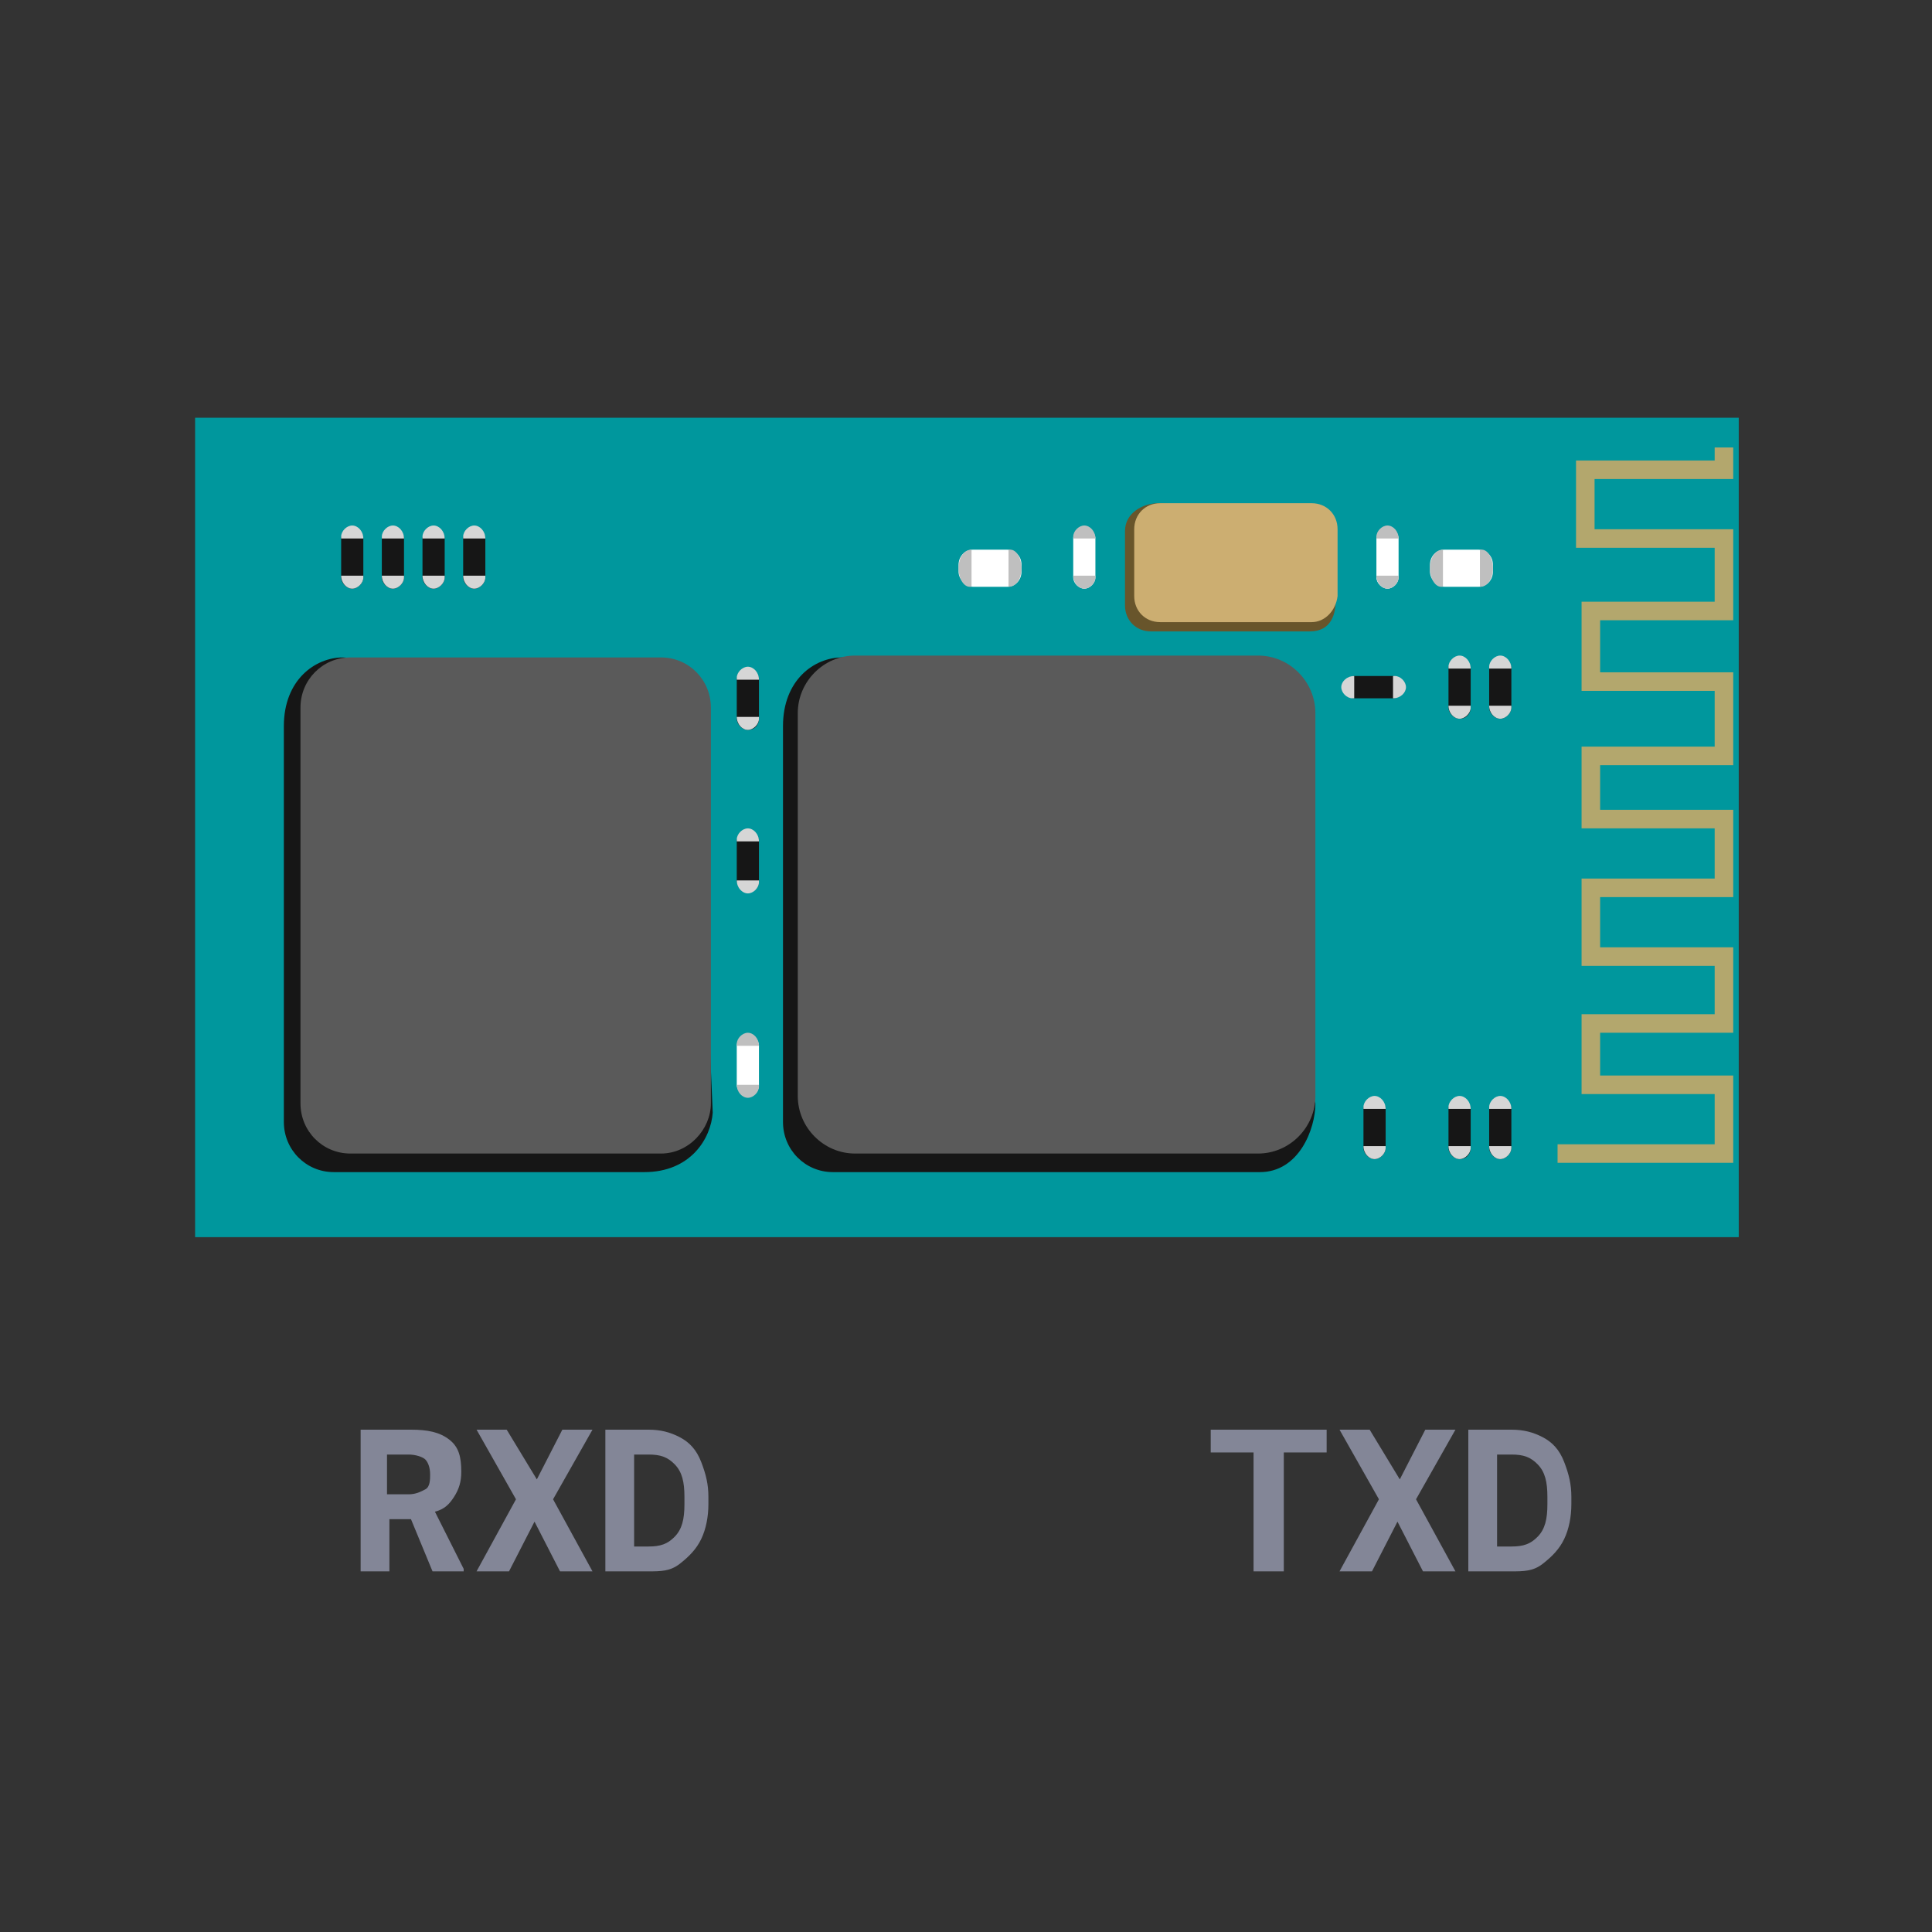 <?xml version="1.0" encoding="UTF-8"?>
<svg width="150px" height="150px" viewBox="0 0 150 150" version="1.1" xmlns="http://www.w3.org/2000/svg" xmlns:xlink="http://www.w3.org/1999/xlink">
    <rect x="0" y="0" width="150" height="150" fill="#333333" stroke="none"/>
    <!-- Generator: Sketch 46.1 (44463) - http://www.bohemiancoding.com/sketch -->
    <title>bluetooth</title>
    <desc>Created with Sketch.</desc>
    <defs></defs>
    <g id="Page-1" stroke="none" stroke-width="1" fill="none" fill-rule="evenodd">
        <g id="bluetooth">
            <polygon id="Shape" fill="#00979D" fill-rule="nonzero" points="134.995 96.052 134.995 32.433 15.148 32.433 15.148 96.052"></polygon>
            <path d="M50.026,91.003 L25.913,91.003 C23.76,91.003 22.038,89.272 22.038,87.108 L22.038,56.38 C22.038,52.774 24.478,51.043 26.631,51.043 L50.169,52.485 C52.322,52.485 54.045,54.216 54.045,56.38 L55.336,86.387 C55.193,88.407 53.614,91.003 50.026,91.003 Z" id="Shape" fill="#161616" fill-rule="nonzero"></path>
            <path d="M51.318,89.561 L27.205,89.561 C25.052,89.561 23.329,87.83 23.329,85.666 L23.329,54.938 C23.329,52.774 25.052,51.043 27.205,51.043 L51.318,51.043 C53.471,51.043 55.193,52.774 55.193,54.938 L55.193,85.666 C55.193,87.685 53.471,89.561 51.318,89.561 Z" id="Shape" fill="#5A5A5A" fill-rule="nonzero"></path>
            <path d="M97.821,91.003 L64.666,91.003 C62.513,91.003 60.791,89.272 60.791,87.108 L60.791,56.38 C60.791,52.774 63.231,51.043 65.384,51.043 L88.922,52.485 C91.075,52.485 92.798,54.216 92.798,56.38 L102.127,85.666 C102.127,87.685 100.835,91.003 97.821,91.003 Z" id="Shape" fill="#161616" fill-rule="nonzero"></path>
            <path d="M97.678,89.561 L66.388,89.561 C63.948,89.561 61.939,87.541 61.939,85.089 L61.939,55.37 C61.939,52.918 63.948,50.898 66.388,50.898 L97.678,50.898 C100.118,50.898 102.127,52.918 102.127,55.37 L102.127,85.089 C102.127,87.541 100.118,89.561 97.678,89.561 Z" id="Shape" fill="#5A5A5A" fill-rule="nonzero"></path>
            <path d="M27.348,45.705 L27.348,45.705 C26.918,45.705 26.487,45.272 26.487,44.839 L26.487,41.81 C26.487,41.377 26.918,40.944 27.348,40.944 L27.348,40.944 C27.779,40.944 28.209,41.377 28.209,41.81 L28.209,44.839 C28.209,45.272 27.779,45.705 27.348,45.705 Z" id="Shape" fill="#161616" fill-rule="nonzero"></path>
            <g id="Group" transform="translate(25.482, 40.656)" fill-rule="nonzero" fill="#D6D6D6">
                <path d="M2.727,1.154 L2.727,1.154 C2.727,0.577 2.296,0.144 1.866,0.144 C1.435,0.144 1.005,0.577 1.005,1.01 L1.005,1.154 L2.727,1.154 L2.727,1.154 Z" id="Shape"></path>
                <path d="M1.005,4.039 L1.005,4.039 C1.005,4.616 1.435,5.049 1.866,5.049 C2.296,5.049 2.727,4.616 2.727,4.184 L2.727,4.039 L1.005,4.039 L1.005,4.039 Z" id="Shape"></path>
            </g>
            <path d="M30.506,45.705 L30.506,45.705 C30.075,45.705 29.645,45.272 29.645,44.839 L29.645,41.81 C29.645,41.377 30.075,40.944 30.506,40.944 L30.506,40.944 C30.936,40.944 31.367,41.377 31.367,41.81 L31.367,44.839 C31.367,45.272 30.936,45.705 30.506,45.705 Z" id="Shape" fill="#161616" fill-rule="nonzero"></path>
            <g id="Group" transform="translate(28.353, 40.656)" fill-rule="nonzero" fill="#D6D6D6">
                <path d="M3.014,1.154 L3.014,1.154 C3.014,0.577 2.584,0.144 2.153,0.144 C1.722,0.144 1.292,0.577 1.292,1.01 L1.292,1.154 L3.014,1.154 L3.014,1.154 Z" id="Shape"></path>
                <path d="M1.292,4.039 L1.292,4.039 C1.292,4.616 1.722,5.049 2.153,5.049 C2.584,5.049 3.014,4.616 3.014,4.184 L3.014,4.039 L1.292,4.039 L1.292,4.039 Z" id="Shape"></path>
            </g>
            <path d="M33.664,45.705 L33.664,45.705 C33.233,45.705 32.802,45.272 32.802,44.839 L32.802,41.81 C32.802,41.377 33.233,40.944 33.664,40.944 L33.664,40.944 C34.094,40.944 34.525,41.377 34.525,41.81 L34.525,44.839 C34.525,45.272 34.094,45.705 33.664,45.705 Z" id="Shape" fill="#161616" fill-rule="nonzero"></path>
            <g id="Group" transform="translate(32.659, 40.656)" fill-rule="nonzero" fill="#D6D6D6">
                <path d="M1.866,1.154 L1.866,1.154 C1.866,0.577 1.435,0.144 1.005,0.144 C0.574,0.144 0.144,0.577 0.144,1.01 L0.144,1.154 L1.866,1.154 L1.866,1.154 Z" id="Shape"></path>
                <path d="M0.144,4.039 L0.144,4.039 C0.144,4.616 0.574,5.049 1.005,5.049 C1.435,5.049 1.866,4.616 1.866,4.184 L1.866,4.039 L0.144,4.039 L0.144,4.039 Z" id="Shape"></path>
            </g>
            <path d="M36.821,45.705 L36.821,45.705 C36.391,45.705 35.96,45.272 35.96,44.839 L35.96,41.81 C35.96,41.377 36.391,40.944 36.821,40.944 L36.821,40.944 C37.252,40.944 37.682,41.377 37.682,41.81 L37.682,44.839 C37.682,45.272 37.252,45.705 36.821,45.705 Z" id="Shape" fill="#161616" fill-rule="nonzero"></path>
            <g id="Group" transform="translate(35.529, 40.656)" fill-rule="nonzero" fill="#D6D6D6">
                <path d="M2.153,1.154 L2.153,1.154 C2.153,0.577 1.722,0.144 1.292,0.144 C0.861,0.144 0.431,0.577 0.431,1.01 L0.431,1.154 L2.153,1.154 L2.153,1.154 Z" id="Shape"></path>
                <path d="M0.431,4.039 L0.431,4.039 C0.431,4.616 0.861,5.049 1.292,5.049 C1.722,5.049 2.153,4.616 2.153,4.184 L2.153,4.039 L0.431,4.039 L0.431,4.039 Z" id="Shape"></path>
            </g>
            <path d="M58.064,56.669 L58.064,56.669 C57.633,56.669 57.202,56.236 57.202,55.803 L57.202,52.774 C57.202,52.341 57.633,51.908 58.064,51.908 L58.064,51.908 C58.494,51.908 58.925,52.341 58.925,52.774 L58.925,55.803 C58.925,56.236 58.638,56.669 58.064,56.669 Z" id="Shape" fill="#161616" fill-rule="nonzero"></path>
            <g id="Group" transform="translate(57.059, 50.754)" fill-rule="nonzero" fill="#D6D6D6">
                <path d="M1.866,2.02 L1.866,2.02 C1.866,1.443 1.435,1.01 1.005,1.01 C0.574,1.01 0.144,1.443 0.144,1.875 L0.144,2.02 L1.866,2.02 L1.866,2.02 Z" id="Shape"></path>
                <path d="M0.144,4.905 L0.144,4.905 C0.144,5.482 0.574,5.915 1.005,5.915 C1.435,5.915 1.866,5.482 1.866,5.049 L1.866,4.905 L0.144,4.905 L0.144,4.905 Z" id="Shape"></path>
            </g>
            <path d="M58.064,69.22 L58.064,69.22 C57.633,69.22 57.202,68.787 57.202,68.354 L57.202,65.325 C57.202,64.892 57.633,64.459 58.064,64.459 L58.064,64.459 C58.494,64.459 58.925,64.892 58.925,65.325 L58.925,68.354 C58.925,68.931 58.638,69.22 58.064,69.22 Z" id="Shape" fill="#161616" fill-rule="nonzero"></path>
            <g id="Group" transform="translate(57.059, 63.738)" fill-rule="nonzero" fill="#D6D6D6">
                <path d="M1.866,1.587 L1.866,1.587 C1.866,1.01 1.435,0.577 1.005,0.577 C0.574,0.577 0.144,1.01 0.144,1.443 L0.144,1.587 L1.866,1.587 L1.866,1.587 Z" id="Shape"></path>
                <path d="M0.144,4.616 L0.144,4.616 C0.144,5.193 0.574,5.626 1.005,5.626 C1.435,5.626 1.866,5.193 1.866,4.761 L1.866,4.616 L0.144,4.616 L0.144,4.616 Z" id="Shape"></path>
            </g>
            <path d="M84.186,45.705 L84.186,45.705 C83.755,45.705 83.325,45.272 83.325,44.839 L83.325,41.81 C83.325,41.377 83.755,40.944 84.186,40.944 L84.186,40.944 C84.616,40.944 85.047,41.377 85.047,41.81 L85.047,44.839 C85.047,45.272 84.616,45.705 84.186,45.705 Z" id="Shape" fill="#FFFFFF" fill-rule="nonzero"></path>
            <g id="Group" transform="translate(82.894, 40.656)" fill-rule="nonzero" fill="#BFBFBF">
                <path d="M2.153,1.154 L2.153,1.154 C2.153,0.577 1.722,0.144 1.292,0.144 C0.861,0.144 0.431,0.577 0.431,1.01 L0.431,1.154 L2.153,1.154 L2.153,1.154 Z" id="Shape"></path>
                <path d="M0.431,4.039 L0.431,4.039 C0.431,4.616 0.861,5.049 1.292,5.049 C1.722,5.049 2.153,4.616 2.153,4.184 L2.153,4.039 L0.431,4.039 L0.431,4.039 Z" id="Shape"></path>
            </g>
            <path d="M58.064,85.089 L58.064,85.089 C57.633,85.089 57.202,84.656 57.202,84.223 L57.202,81.193 C57.202,80.761 57.633,80.328 58.064,80.328 L58.064,80.328 C58.494,80.328 58.925,80.761 58.925,81.193 L58.925,84.223 C58.925,84.656 58.638,85.089 58.064,85.089 Z" id="Shape" fill="#FFFFFF" fill-rule="nonzero"></path>
            <g id="Group" transform="translate(57.059, 79.607)" fill-rule="nonzero" fill="#BFBFBF">
                <path d="M1.866,1.587 L1.866,1.587 C1.866,1.01 1.435,0.577 1.005,0.577 C0.574,0.577 0.144,1.01 0.144,1.443 L0.144,1.587 L1.866,1.587 L1.866,1.587 Z" id="Shape"></path>
                <path d="M0.144,4.616 L0.144,4.616 C0.144,5.193 0.574,5.626 1.005,5.626 C1.435,5.626 1.866,5.193 1.866,4.761 L1.866,4.616 L0.144,4.616 L0.144,4.616 Z" id="Shape"></path>
            </g>
            <path d="M107.725,45.705 L107.725,45.705 C107.294,45.705 106.864,45.272 106.864,44.839 L106.864,41.81 C106.864,41.377 107.294,40.944 107.725,40.944 L107.725,40.944 C108.155,40.944 108.586,41.377 108.586,41.81 L108.586,44.839 C108.586,45.272 108.155,45.705 107.725,45.705 Z" id="Shape" fill="#FFFFFF" fill-rule="nonzero"></path>
            <g id="Group" transform="translate(105.859, 40.656)" fill-rule="nonzero" fill="#BFBFBF">
                <path d="M2.727,1.154 L2.727,1.154 C2.727,0.577 2.296,0.144 1.866,0.144 C1.435,0.144 1.005,0.577 1.005,1.01 L1.005,1.154 L2.727,1.154 L2.727,1.154 Z" id="Shape"></path>
                <path d="M1.005,4.039 L1.005,4.039 C1.005,4.616 1.435,5.049 1.866,5.049 C2.296,5.049 2.727,4.616 2.727,4.184 L2.727,4.039 L1.005,4.039 L1.005,4.039 Z" id="Shape"></path>
            </g>
            <path d="M111.026,44.407 L111.026,43.83 C111.026,43.252 111.456,42.675 112.174,42.675 L114.758,42.675 C115.332,42.675 115.906,43.108 115.906,43.83 L115.906,44.407 C115.906,44.984 115.475,45.561 114.758,45.561 L112.174,45.561 C111.6,45.561 111.026,44.984 111.026,44.407 Z" id="Shape" fill="#FFFFFF" fill-rule="nonzero"></path>
            <g id="Group" transform="translate(110.165, 42.098)" fill-rule="nonzero" fill="#BFBFBF">
                <path d="M4.736,3.462 L4.736,3.462 C5.311,3.462 5.741,2.885 5.741,2.02 C5.741,1.154 5.311,0.577 4.88,0.577 L4.736,0.577 L4.736,3.462 Z" id="Shape"></path>
                <path d="M1.866,0.577 L1.866,0.577 C1.292,0.577 0.861,1.154 0.861,2.02 C0.861,2.885 1.292,3.462 1.722,3.462 L1.866,3.462 L1.866,0.577 Z" id="Shape"></path>
            </g>
            <path d="M74.426,44.407 L74.426,43.83 C74.426,43.252 74.856,42.675 75.574,42.675 L78.158,42.675 C78.732,42.675 79.306,43.108 79.306,43.83 L79.306,44.407 C79.306,44.984 78.875,45.561 78.158,45.561 L75.574,45.561 C75,45.561 74.426,44.984 74.426,44.407 Z" id="Shape" fill="#FFFFFF" fill-rule="nonzero"></path>
            <g id="Group" transform="translate(74.282, 42.098)" fill-rule="nonzero" fill="#BFBFBF">
                <path d="M4.019,3.462 L4.019,3.462 C4.593,3.462 5.024,2.885 5.024,2.02 C5.024,1.154 4.593,0.577 4.162,0.577 L4.019,0.577 L4.019,3.462 Z" id="Shape"></path>
                <path d="M1.148,0.577 L1.148,0.577 C0.574,0.577 0.144,1.154 0.144,2.02 C0.144,2.885 0.574,3.462 1.005,3.462 L1.148,3.462 L1.148,0.577 Z" id="Shape"></path>
            </g>
            <path d="M113.322,55.803 L113.322,55.803 C112.892,55.803 112.461,55.37 112.461,54.938 L112.461,51.908 C112.461,51.475 112.892,51.043 113.322,51.043 L113.322,51.043 C113.753,51.043 114.184,51.475 114.184,51.908 L114.184,54.938 C114.184,55.37 113.896,55.803 113.322,55.803 Z" id="Shape" fill="#161616" fill-rule="nonzero"></path>
            <g id="Group" transform="translate(111.6, 50.754)" fill-rule="nonzero" fill="#D6D6D6">
                <path d="M2.584,1.154 L2.584,1.154 C2.584,0.577 2.153,0.144 1.722,0.144 C1.292,0.144 0.861,0.577 0.861,1.01 L0.861,1.154 L2.584,1.154 L2.584,1.154 Z" id="Shape"></path>
                <path d="M0.861,4.039 L0.861,4.039 C0.861,4.616 1.292,5.049 1.722,5.049 C2.153,5.049 2.584,4.616 2.584,4.184 L2.584,4.039 L0.861,4.039 L0.861,4.039 Z" id="Shape"></path>
            </g>
            <path d="M104.28,53.351 L104.28,53.351 C104.28,52.918 104.711,52.485 105.141,52.485 L108.155,52.485 C108.586,52.485 109.016,52.918 109.016,53.351 L109.016,53.351 C109.016,53.784 108.586,54.216 108.155,54.216 L105.141,54.216 C104.711,54.216 104.28,53.784 104.28,53.351 Z" id="Shape" fill="#161616" fill-rule="nonzero"></path>
            <g id="Group" transform="translate(102.988, 52.197)" fill-rule="nonzero" fill="#D6D6D6">
                <path d="M5.167,2.02 L5.167,2.02 C5.741,2.02 6.172,1.587 6.172,1.154 C6.172,0.721 5.741,0.289 5.311,0.289 L5.167,0.289 L5.167,2.02 Z" id="Shape"></path>
                <path d="M2.153,0.289 L2.153,0.289 C1.579,0.289 1.148,0.721 1.148,1.154 C1.148,1.587 1.579,2.02 2.009,2.02 L2.153,2.02 L2.153,0.289 Z" id="Shape"></path>
            </g>
            <path d="M116.48,55.803 L116.48,55.803 C116.049,55.803 115.619,55.37 115.619,54.938 L115.619,51.908 C115.619,51.475 116.049,51.043 116.48,51.043 L116.48,51.043 C116.911,51.043 117.341,51.475 117.341,51.908 L117.341,54.938 C117.341,55.37 116.911,55.803 116.48,55.803 Z" id="Shape" fill="#161616" fill-rule="nonzero"></path>
            <g id="Group" transform="translate(114.471, 50.754)" fill-rule="nonzero" fill="#D6D6D6">
                <path d="M2.871,1.154 L2.871,1.154 C2.871,0.577 2.44,0.144 2.009,0.144 C1.579,0.144 1.148,0.577 1.148,1.01 L1.148,1.154 L2.871,1.154 L2.871,1.154 Z" id="Shape"></path>
                <path d="M1.148,4.039 L1.148,4.039 C1.148,4.616 1.579,5.049 2.009,5.049 C2.44,5.049 2.871,4.616 2.871,4.184 L2.871,4.039 L1.148,4.039 L1.148,4.039 Z" id="Shape"></path>
            </g>
            <path d="M113.322,89.993 L113.322,89.993 C112.892,89.993 112.461,89.561 112.461,89.128 L112.461,86.098 C112.461,85.666 112.892,85.233 113.322,85.233 L113.322,85.233 C113.753,85.233 114.184,85.666 114.184,86.098 L114.184,89.128 C114.184,89.561 113.896,89.993 113.322,89.993 Z" id="Shape" fill="#161616" fill-rule="nonzero"></path>
            <g id="Group" transform="translate(111.6, 83.934)" fill-rule="nonzero" fill="#D6D6D6">
                <path d="M2.584,2.164 L2.584,2.164 C2.584,1.587 2.153,1.154 1.722,1.154 C1.292,1.154 0.861,1.587 0.861,2.02 L0.861,2.164 L2.584,2.164 L2.584,2.164 Z" id="Shape"></path>
                <path d="M0.861,5.049 L0.861,5.049 C0.861,5.626 1.292,6.059 1.722,6.059 C2.153,6.059 2.584,5.626 2.584,5.193 L2.584,5.049 L0.861,5.049 L0.861,5.049 Z" id="Shape"></path>
            </g>
            <path d="M106.72,89.993 L106.72,89.993 C106.289,89.993 105.859,89.561 105.859,89.128 L105.859,86.098 C105.859,85.666 106.289,85.233 106.72,85.233 L106.72,85.233 C107.151,85.233 107.581,85.666 107.581,86.098 L107.581,89.128 C107.581,89.561 107.151,89.993 106.72,89.993 Z" id="Shape" fill="#161616" fill-rule="nonzero"></path>
            <g id="Group" transform="translate(105.859, 83.934)" fill-rule="nonzero" fill="#D6D6D6">
                <path d="M1.722,2.164 L1.722,2.164 C1.722,1.587 1.292,1.154 0.861,1.154 C0.431,1.154 0,1.587 0,2.02 L0,2.164 L1.722,2.164 L1.722,2.164 Z" id="Shape"></path>
                <path d="M0,5.049 L0,5.049 C0,5.626 0.431,6.059 0.861,6.059 C1.292,6.059 1.722,5.626 1.722,5.193 L1.722,5.049 L0,5.049 L0,5.049 Z" id="Shape"></path>
            </g>
            <path d="M116.48,89.993 L116.48,89.993 C116.049,89.993 115.619,89.561 115.619,89.128 L115.619,86.098 C115.619,85.666 116.049,85.233 116.48,85.233 L116.48,85.233 C116.911,85.233 117.341,85.666 117.341,86.098 L117.341,89.128 C117.341,89.561 116.911,89.993 116.48,89.993 Z" id="Shape" fill="#161616" fill-rule="nonzero"></path>
            <g id="Group" transform="translate(114.471, 83.934)" fill-rule="nonzero" fill="#D6D6D6">
                <path d="M2.871,2.164 L2.871,2.164 C2.871,1.587 2.44,1.154 2.009,1.154 C1.579,1.154 1.148,1.587 1.148,2.02 L1.148,2.164 L2.871,2.164 L2.871,2.164 Z" id="Shape"></path>
                <path d="M1.148,5.049 L1.148,5.049 C1.148,5.626 1.579,6.059 2.009,6.059 C2.44,6.059 2.871,5.626 2.871,5.193 L2.871,5.049 L1.148,5.049 L1.148,5.049 Z" id="Shape"></path>
            </g>
            <path d="M101.696,49.023 L89.353,49.023 C88.205,49.023 87.344,48.157 87.344,47.003 L87.344,41.233 C87.344,39.79 88.779,39.069 89.927,39.069 L101.122,39.79 C102.271,39.79 103.132,40.656 103.132,41.81 L103.706,46.57 C103.706,47.58 103.419,49.023 101.696,49.023 Z" id="Shape" fill="#68552B" fill-rule="nonzero"></path>
            <path d="M101.84,48.302 L90.071,48.302 C88.922,48.302 88.061,47.436 88.061,46.282 L88.061,41.089 C88.061,39.934 88.922,39.069 90.071,39.069 L101.84,39.069 C102.988,39.069 103.849,39.934 103.849,41.089 L103.849,46.282 C103.706,47.436 102.845,48.302 101.84,48.302 Z" id="Shape" fill="#CCAE71" fill-rule="nonzero"></path>
            <polyline id="Shape" stroke="#B3A76D" stroke-width="1.44" points="120.929 89.561 133.847 89.561 133.847 84.223 123.513 84.223 123.513 79.462 133.847 79.462 133.847 74.269 123.513 74.269 123.513 68.931 133.847 68.931 133.847 63.593 123.513 63.593 123.513 58.689 133.847 58.689 133.847 52.918 123.513 52.918 123.513 47.436 133.847 47.436 133.847 41.81 123.082 41.81 123.082 36.472 133.847 36.472 133.847 34.741"></polyline>
            <path d="M31.907,117.947 L30.233,117.947 L30.233,122 L28,122 L28,111 L31.907,111 C33.209,111 34.14,111.193 34.884,111.772 C35.628,112.351 35.814,113.123 35.814,114.281 C35.814,115.053 35.628,115.632 35.256,116.211 C34.884,116.789 34.512,117.175 33.767,117.368 L36,121.807 L36,122 L33.581,122 L31.907,117.947 Z M30.047,116.018 L31.721,116.018 C32.279,116.018 32.651,115.825 33.023,115.632 C33.395,115.439 33.395,114.86 33.395,114.474 C33.395,113.895 33.209,113.509 33.023,113.316 C32.837,113.123 32.279,112.93 31.721,112.93 L30.047,112.93 L30.047,116.018 Z" id="Shape" fill="#838697" fill-rule="nonzero"></path>
            <polygon id="Shape" fill="#838697" fill-rule="nonzero" points="41.68 114.86 43.66 111 46 111 42.94 116.404 46 122 43.48 122 41.5 118.14 39.52 122 37 122 40.06 116.404 37 111 39.34 111"></polygon>
            <path d="M47,122 L47,111 L50.349,111 C51.279,111 52.023,111.193 52.767,111.579 C53.512,111.965 54.07,112.544 54.442,113.509 C54.814,114.474 55,115.246 55,116.211 L55,116.789 C55,117.754 54.814,118.719 54.442,119.491 C54.07,120.263 53.512,120.842 52.767,121.421 C52.023,122 51.279,122 50.349,122 L47,122 Z M49.233,112.737 L49.233,120.07 L50.349,120.07 C51.279,120.07 51.837,119.877 52.395,119.298 C52.953,118.719 53.14,117.947 53.14,116.789 L53.14,116.211 C53.14,115.053 52.953,114.281 52.395,113.702 C51.837,113.123 51.279,112.93 50.349,112.93 L49.233,112.93 L49.233,112.737 Z" id="Shape" fill="#838697" fill-rule="nonzero"></path>
            <polygon id="Shape" fill="#838697" fill-rule="nonzero" points="103 112.768 99.674 112.768 99.674 122 97.326 122 97.326 112.768 94 112.768 94 111 103 111 103 112.768"></polygon>
            <polygon id="Shape" fill="#838697" fill-rule="nonzero" points="108.68 114.86 110.66 111 113 111 109.94 116.404 113 122 110.48 122 108.5 118.14 106.52 122 104 122 107.06 116.404 104 111 106.34 111"></polygon>
            <path d="M114,122 L114,111 L117.349,111 C118.279,111 119.023,111.193 119.767,111.579 C120.512,111.965 121.07,112.544 121.442,113.509 C121.814,114.474 122,115.246 122,116.211 L122,116.789 C122,117.754 121.814,118.719 121.442,119.491 C121.07,120.263 120.512,120.842 119.767,121.421 C119.023,122 118.279,122 117.349,122 L114,122 Z M116.233,112.737 L116.233,120.07 L117.349,120.07 C118.279,120.07 118.837,119.877 119.395,119.298 C119.953,118.719 120.14,117.947 120.14,116.789 L120.14,116.211 C120.14,115.053 119.953,114.281 119.395,113.702 C118.837,113.123 118.279,112.93 117.349,112.93 L116.233,112.93 L116.233,112.737 Z" id="Shape" fill="#838697" fill-rule="nonzero"></path>
        </g>
    </g>
</svg>